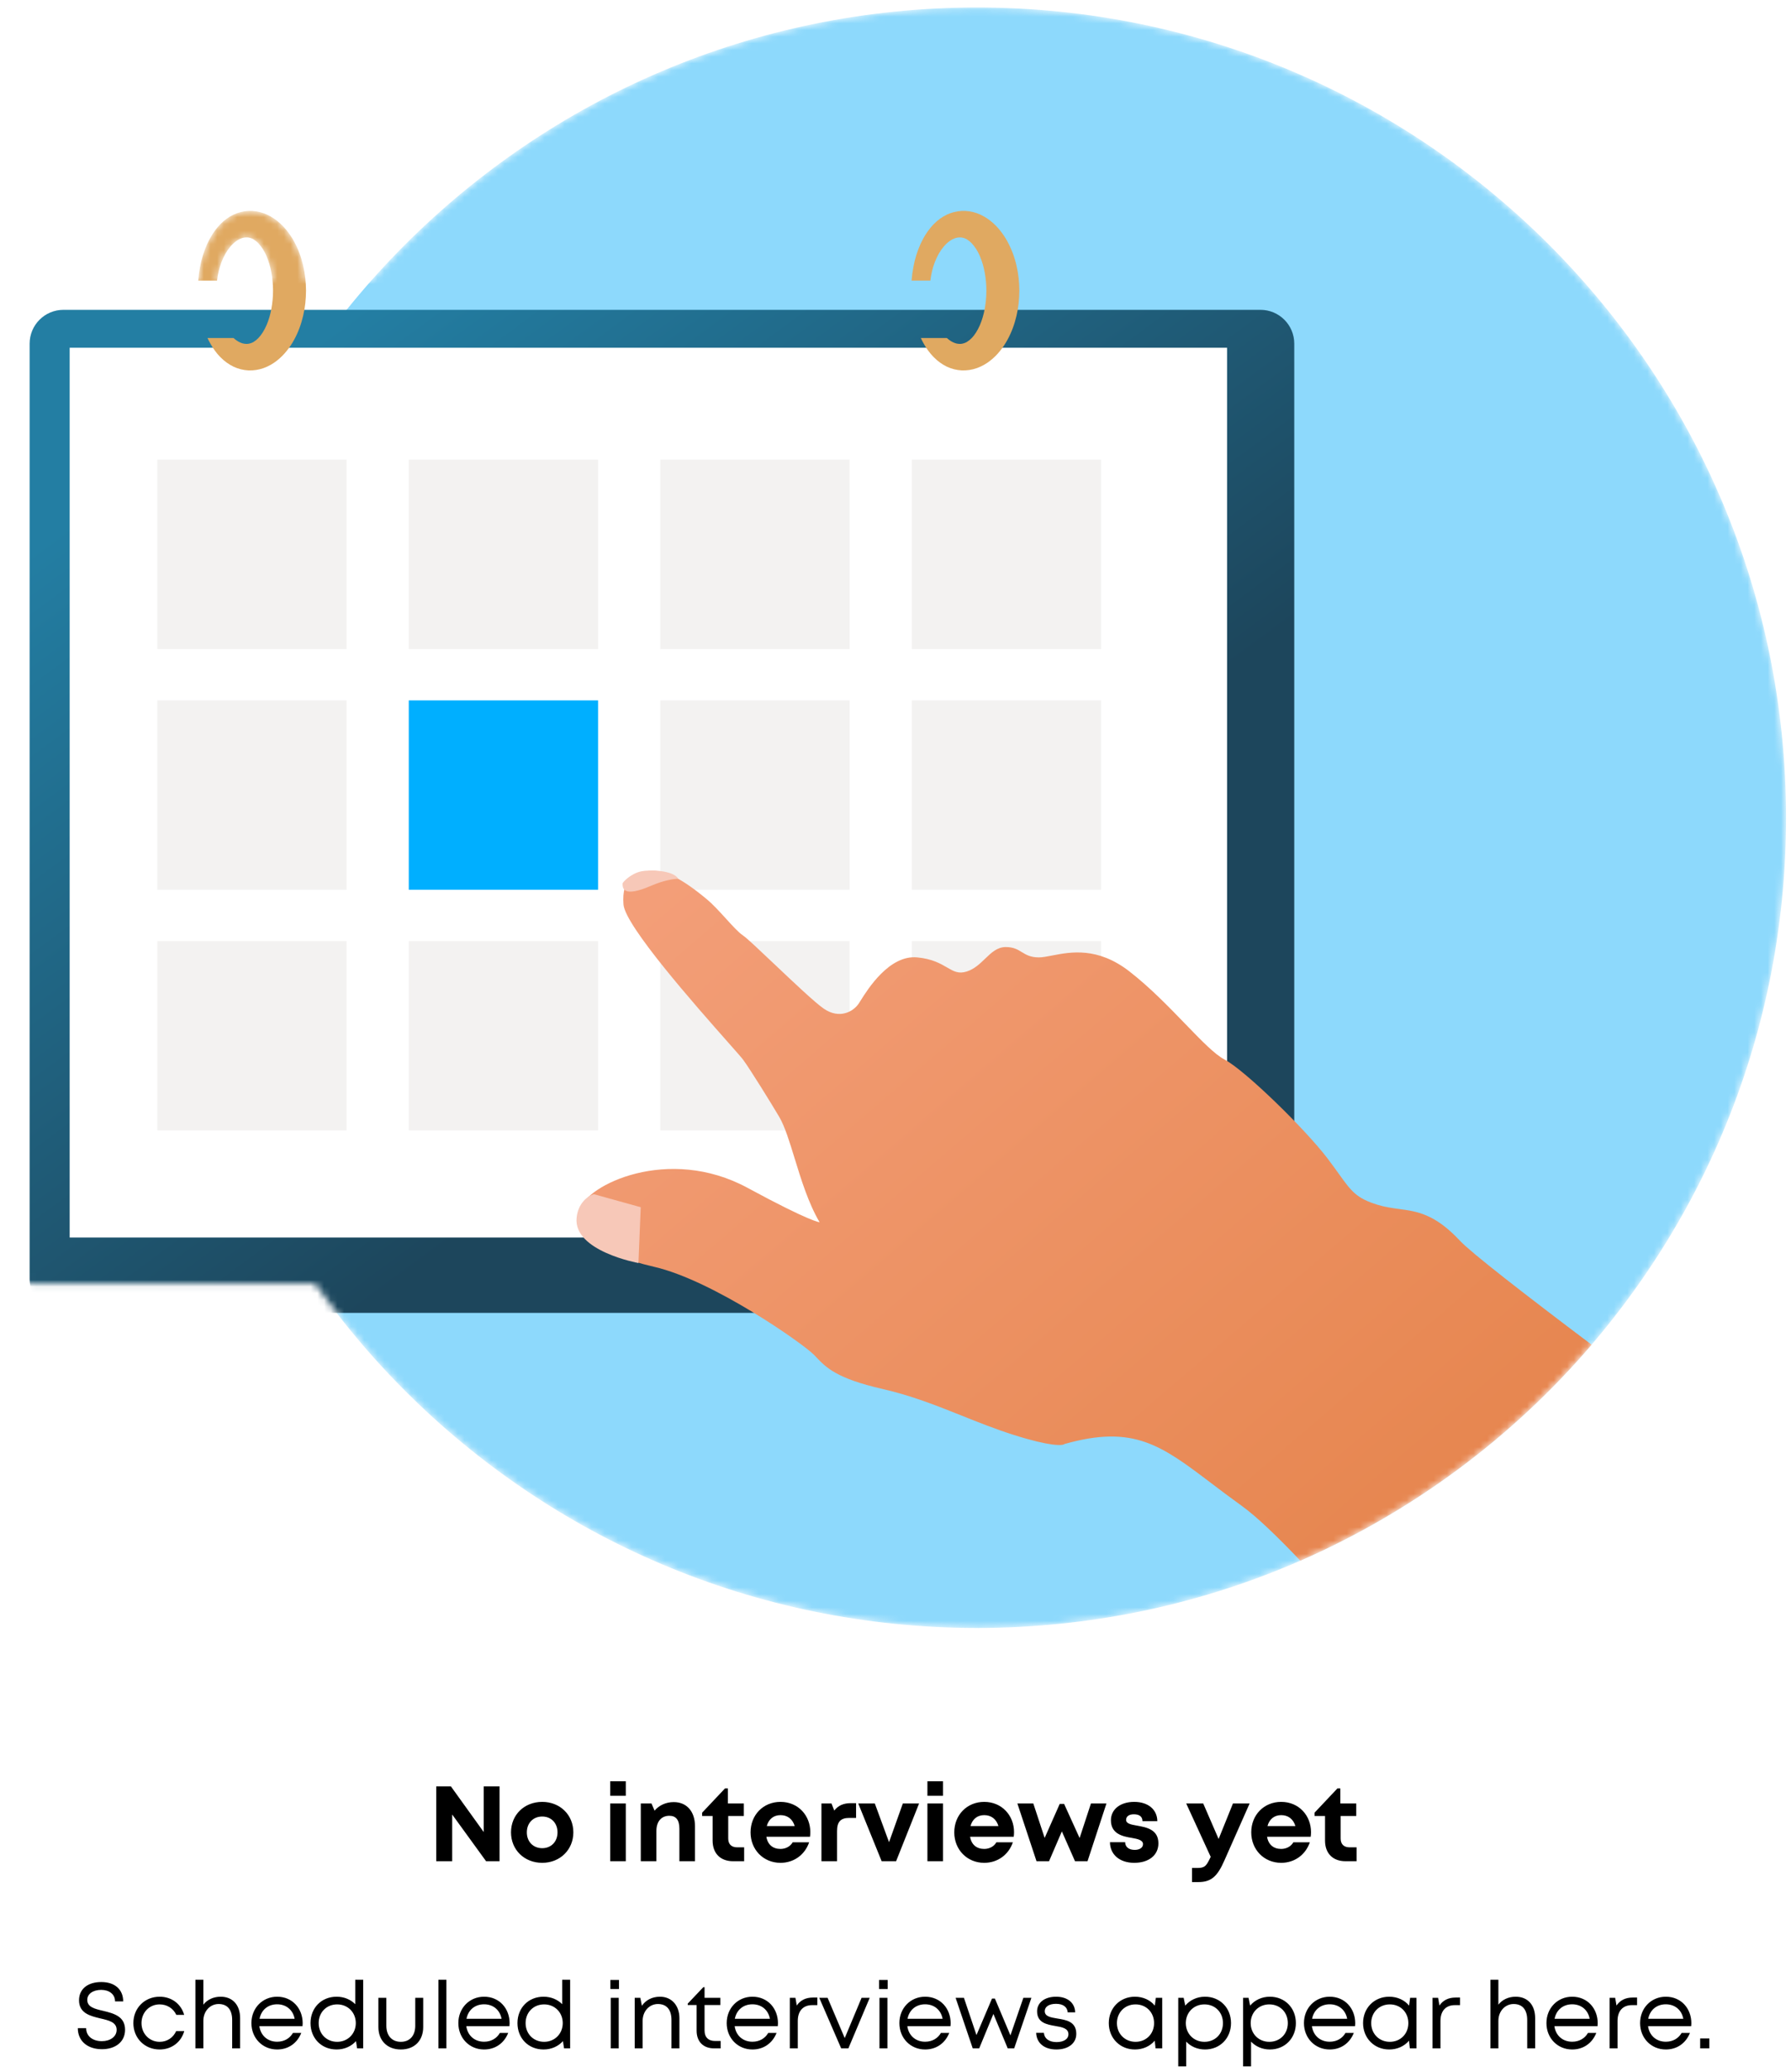 <svg width="268" height="310" viewBox="0 0 268 310" fill="none" xmlns="http://www.w3.org/2000/svg">
<mask id="mask0_846_1653" style="mask-type:luminance" maskUnits="userSpaceOnUse" x="0" y="1" width="268" height="243">
<path d="M146.193 243.586C162.844 243.608 179.319 240.18 194.579 233.516C211.358 226.17 226.256 215.121 238.158 201.199C256.978 179.244 267.302 151.269 267.257 122.351C267.257 55.398 213.054 1.119 146.193 1.119C110.118 1.119 77.728 16.919 55.551 41.989H45.72C45.654 41.232 45.534 40.48 45.361 39.74C45.077 38.48 44.62 37.264 44.004 36.128C43.682 35.54 43.309 34.981 42.888 34.459C42.449 33.91 41.947 33.415 41.391 32.985C40.802 32.527 40.146 32.163 39.445 31.907C38.712 31.646 37.936 31.527 37.158 31.558C36.392 31.599 35.642 31.788 34.947 32.114C34.227 32.464 33.572 32.936 33.013 33.509L32.838 33.69C32.754 33.777 32.675 33.868 32.596 33.958L32.506 34.066L32.436 34.153C32.357 34.252 32.279 34.352 32.203 34.453L32.116 34.57C32.049 34.663 31.982 34.753 31.921 34.849C31.572 35.373 31.266 35.925 31.006 36.498C30.51 37.605 30.149 38.768 29.931 39.962C29.803 40.632 29.713 41.309 29.663 41.989H32.474C32.529 41.517 32.611 41.048 32.722 40.591C32.946 39.653 33.281 38.75 33.735 37.96C33.96 37.564 34.216 37.203 34.493 36.877C34.767 36.548 35.069 36.274 35.378 36.055C35.684 35.837 36.002 35.688 36.302 35.601C36.58 35.525 36.871 35.503 37.158 35.537C37.431 35.581 37.693 35.673 37.933 35.811C38.181 35.956 38.425 36.157 38.661 36.399C39.139 36.886 39.556 37.576 39.885 38.333C40.214 39.094 40.459 39.938 40.613 40.809C40.686 41.197 40.741 41.593 40.779 41.989H5.126C2.33 41.989 0.066 44.255 0.066 47.049V187.012C0.066 189.809 2.333 192.072 5.126 192.072H47.144C69.05 223.23 105.248 243.586 146.193 243.586Z" fill="white"/>
</mask>
<g mask="url(#mask0_846_1653)">
<path d="M146.195 243.586C213.055 243.586 267.258 189.308 267.258 122.351C267.258 55.398 213.055 1.119 146.195 1.119C79.335 1.119 25.135 55.398 25.135 122.351C25.135 189.308 79.335 243.586 146.195 243.586Z" fill="#6FCFFB" fill-opacity="0.79"/>
<g filter="url(#filter0_di_846_1653)">
<path d="M184.242 41.989H5.122C2.329 41.989 0.064 44.253 0.064 47.046V187.015C0.064 189.808 2.329 192.072 5.122 192.072H184.242C187.035 192.072 189.299 189.808 189.299 187.015V47.046C189.299 44.253 187.035 41.989 184.242 41.989Z" fill="url(#paint0_linear_846_1653)"/>
</g>
<g filter="url(#filter1_d_846_1653)">
<path d="M8.967 50.574H182.159V183.706H8.967V50.574Z" fill="white"/>
</g>
<path d="M89.494 104.797H61.168V133.124H89.494V104.797Z" fill="#00AFFF"/>
<path d="M51.862 68.78H23.535V97.107H51.862V68.78ZM51.862 104.797H23.535V133.124H51.862V104.797ZM23.538 140.808H51.862V169.135H23.535L23.538 140.808ZM89.495 68.78H61.169V97.107H89.495V68.78ZM61.172 140.808H89.498V169.135H61.172V140.808ZM127.126 68.78H98.802V97.107H127.129L127.126 68.78ZM98.802 104.797H127.129V133.124H98.802V104.797ZM127.126 140.808H98.802V169.135H127.129L127.126 140.808ZM136.436 68.78H164.762V97.107H136.436V68.78ZM164.762 104.797H136.436V133.124H164.762V104.797ZM136.436 140.808H164.762V169.135H136.436V140.808Z" fill="#F3F2F1"/>
<path d="M238.159 201.199C228.197 193.695 220.119 187.417 218.479 185.661C214.704 181.614 212.041 181.256 209.323 180.892C208.295 180.752 207.264 180.612 206.16 180.274C202.958 179.29 202.227 178.264 200.348 175.648C199.865 174.973 199.302 174.192 198.606 173.277C195.198 168.82 186.226 160.09 183.251 158.543C181.777 157.774 179.77 155.697 177.373 153.215C174.938 150.695 172.1 147.759 169.013 145.356C164.241 141.644 160.183 142.437 157.448 142.967C156.673 143.118 156.003 143.25 155.452 143.25C154.2 143.25 153.55 142.853 152.906 142.463C152.28 142.078 151.662 141.703 150.5 141.703C149.218 141.703 148.342 142.547 147.406 143.451C146.629 144.199 145.807 144.989 144.68 145.356C143.436 145.761 142.708 145.335 141.717 144.758C140.736 144.188 139.5 143.465 137.252 143.25C133.068 142.85 129.841 148.015 128.745 149.769C128.658 149.912 128.582 150.031 128.521 150.121C127.717 151.359 125.631 152.539 123.278 150.928C121.949 150.019 118.669 146.908 115.838 144.225C113.662 142.163 111.751 140.351 111.189 139.975C110.524 139.535 109.636 138.554 108.66 137.485C107.719 136.448 106.703 135.329 105.738 134.528C102.039 131.446 99.423 130.129 97.258 130.316C95.091 130.502 92.985 131.306 93.297 135.332C93.541 138.545 104.133 150.518 108.925 155.939C110.134 157.308 110.976 158.255 111.186 158.543C112.24 159.967 115.471 165.193 116.604 167.116C117.437 168.532 118.127 170.787 118.899 173.295C119.872 176.461 120.971 180.041 122.64 182.873C122.64 182.873 121.378 182.887 111.867 177.734C99.982 171.296 87.66 177.364 86.795 180.953C85.927 184.545 89.146 187.516 97.937 189.561C106.729 191.6 120.225 201.076 121.836 202.746L122.11 203.037C123.616 204.616 125.165 206.247 132.052 207.823C136.436 208.825 140.17 210.319 143.931 211.823C146.436 212.825 148.953 213.83 151.677 214.695C157.124 216.428 159.024 216.326 159.292 216.058C169.65 213.128 173.775 216.256 181.308 221.966C182.689 223.014 184.184 224.145 185.853 225.345C187.982 226.877 191.032 229.79 194.577 233.516C211.356 226.169 226.256 215.12 238.159 201.199Z" fill="url(#paint1_linear_846_1653)"/>
<path d="M88.855 178.678L95.878 180.63L95.534 188.981C95.534 188.981 85.779 187.213 86.282 182.214C86.507 179.98 87.995 178.923 88.855 178.678ZM93.16 132.203C93.16 132.827 93.16 134.379 97.416 132.538C99.38 131.688 100.868 131.49 101.5 131.495C100.72 130.158 97.148 130.126 95.966 130.371C94.436 130.688 93.163 131.973 93.163 132.206L93.16 132.203Z" fill="#F7C8B8"/>
<path d="M45.791 43.489C45.785 44.742 45.657 46 45.365 47.238C45.074 48.476 44.643 49.697 44.005 50.85C43.69 51.433 43.318 51.987 42.889 52.52C42.451 53.068 41.95 53.563 41.395 53.994C40.824 54.437 40.171 54.812 39.449 55.072C38.727 55.331 37.934 55.456 37.159 55.421C36.395 55.38 35.645 55.192 34.951 54.868C34.23 54.517 33.575 54.045 33.014 53.472L32.839 53.292C32.755 53.204 32.676 53.114 32.597 53.024L32.507 52.916L32.443 52.837C32.361 52.736 32.281 52.633 32.204 52.528L32.117 52.412C31.705 51.834 31.348 51.22 31.048 50.577H34.945C35.088 50.705 35.234 50.821 35.38 50.923C35.685 51.142 36.003 51.29 36.303 51.378C36.606 51.456 36.886 51.474 37.159 51.439C37.432 51.397 37.694 51.305 37.934 51.168C38.202 51.005 38.447 50.806 38.663 50.577C39.14 50.09 39.557 49.403 39.886 48.645C40.218 47.882 40.46 47.037 40.614 46.169C40.937 44.397 40.937 42.581 40.614 40.809C40.467 39.959 40.222 39.128 39.886 38.333C39.596 37.621 39.181 36.966 38.663 36.399C38.447 36.171 38.202 35.973 37.934 35.81C37.694 35.673 37.432 35.581 37.159 35.537C36.872 35.503 36.582 35.524 36.303 35.601C36.003 35.688 35.685 35.837 35.38 36.055C35.05 36.29 34.753 36.566 34.494 36.877C34.208 37.213 33.954 37.576 33.736 37.96C33.282 38.75 32.95 39.65 32.723 40.588C32.612 41.049 32.529 41.517 32.475 41.989H29.664C29.714 41.313 29.801 40.635 29.932 39.962C30.15 38.768 30.511 37.605 31.007 36.498C31.315 35.822 31.687 35.176 32.117 34.569L32.204 34.453L32.437 34.153L32.507 34.066L32.597 33.958C32.676 33.87 32.755 33.777 32.839 33.69L33.014 33.506C33.573 32.934 34.228 32.462 34.948 32.114C35.621 31.799 36.382 31.598 37.159 31.56C37.934 31.523 38.724 31.648 39.446 31.904C40.169 32.166 40.824 32.545 41.392 32.985C41.966 33.428 42.464 33.926 42.889 34.459C43.318 34.992 43.69 35.548 44.005 36.128C44.643 37.282 45.074 38.502 45.362 39.74C45.654 40.978 45.785 42.237 45.791 43.489ZM152.53 43.489C152.525 44.742 152.396 46 152.108 47.238C151.817 48.476 151.386 49.697 150.748 50.85C150.433 51.433 150.06 51.987 149.632 52.52C149.194 53.068 148.692 53.563 148.138 53.994C147.567 54.437 146.914 54.812 146.192 55.072C145.466 55.331 144.677 55.456 143.902 55.421C143.137 55.38 142.388 55.192 141.694 54.868C140.973 54.517 140.318 54.045 139.757 53.472L139.582 53.292C139.495 53.204 139.419 53.114 139.34 53.024L139.247 52.916L139.186 52.837C139.104 52.735 139.023 52.632 138.944 52.528L138.859 52.412C138.793 52.319 138.726 52.228 138.664 52.132C138.333 51.636 138.041 51.115 137.79 50.574H141.688C141.828 50.705 141.974 50.821 142.119 50.923C142.428 51.142 142.745 51.29 143.046 51.378C143.323 51.453 143.613 51.474 143.899 51.439C144.172 51.396 144.434 51.304 144.674 51.168C144.943 51.005 145.189 50.806 145.405 50.577C145.883 50.09 146.299 49.403 146.629 48.645C146.958 47.882 147.2 47.037 147.357 46.169C147.679 44.397 147.679 42.581 147.357 40.809C147.209 39.959 146.965 39.128 146.629 38.333C146.338 37.621 145.924 36.966 145.405 36.399C145.19 36.171 144.945 35.973 144.677 35.81C144.436 35.673 144.173 35.581 143.899 35.537C143.612 35.503 143.321 35.524 143.043 35.601C142.745 35.688 142.428 35.837 142.119 36.055C141.813 36.274 141.507 36.55 141.234 36.877C140.948 37.213 140.694 37.576 140.476 37.96C140.017 38.785 139.676 39.669 139.463 40.588C139.352 41.05 139.271 41.517 139.218 41.989H136.404C136.456 41.313 136.544 40.635 136.675 39.962C136.891 38.768 137.251 37.605 137.747 36.498C138.009 35.939 138.3 35.382 138.664 34.849C138.726 34.753 138.793 34.663 138.859 34.569L138.947 34.453C139.02 34.351 139.098 34.252 139.18 34.153L139.247 34.066L139.34 33.958L139.579 33.69L139.754 33.506C140.313 32.934 140.968 32.462 141.688 32.114C142.364 31.799 143.124 31.598 143.902 31.56C144.674 31.523 145.466 31.648 146.189 31.904C146.911 32.166 147.564 32.545 148.135 32.985C148.706 33.428 149.204 33.926 149.632 34.459C150.057 34.992 150.43 35.548 150.745 36.128C151.363 37.263 151.821 38.479 152.105 39.74C152.396 40.978 152.525 42.237 152.53 43.489Z" fill="#E0A961"/>
</g>
<path d="M15.256 306.612C13.1 306.612 11.644 305.394 11.644 303.462H12.89C12.89 304.68 13.884 305.408 15.242 305.408C16.474 305.408 17.454 304.75 17.454 303.714C17.454 302.566 16.292 302.3 15.018 302.006C13.506 301.642 11.826 301.236 11.826 299.29C11.826 297.596 13.142 296.56 15.158 296.56C17.202 296.56 18.434 297.694 18.434 299.458H17.216C17.216 298.38 16.334 297.736 15.144 297.736C13.954 297.736 13.058 298.31 13.058 299.234C13.058 300.312 14.178 300.578 15.438 300.872C16.978 301.25 18.714 301.67 18.714 303.7C18.714 305.562 17.216 306.612 15.256 306.612ZM23.89 306.654C21.649 306.654 19.956 304.96 19.956 302.706C19.956 300.452 21.649 298.758 23.89 298.758C25.681 298.758 27.096 299.836 27.558 301.474H26.381C25.933 300.508 24.995 299.906 23.89 299.906C22.335 299.906 21.174 301.124 21.174 302.706C21.174 304.288 22.349 305.506 23.89 305.506C24.995 305.506 25.905 304.904 26.367 303.896H27.572C27.11 305.562 25.668 306.654 23.89 306.654ZM33.019 298.758C34.811 298.758 35.931 299.99 35.931 301.964V306.486H34.741V302.244C34.741 300.704 34.027 299.85 32.711 299.85C31.423 299.85 30.429 300.942 30.429 302.356V306.486H29.239V296.224H30.429V299.948C31.003 299.206 31.927 298.758 33.019 298.758ZM45.292 302.734C45.292 302.874 45.278 303.028 45.264 303.168H38.81C39.006 304.568 40.042 305.492 41.47 305.492C42.52 305.492 43.36 305.002 43.836 304.176H45.082C44.452 305.744 43.122 306.654 41.47 306.654C39.286 306.654 37.62 304.96 37.62 302.706C37.62 300.452 39.286 298.758 41.47 298.758C43.766 298.758 45.292 300.522 45.292 302.734ZM41.47 299.892C40.098 299.892 39.09 300.746 38.838 302.062H44.088C43.836 300.718 42.814 299.892 41.47 299.892ZM54.347 296.224V306.486H53.437L53.269 305.408C52.569 306.178 51.547 306.654 50.371 306.654C48.089 306.654 46.465 304.96 46.465 302.706C46.465 300.438 48.089 298.758 50.371 298.758C51.491 298.758 52.471 299.178 53.157 299.878V296.224H54.347ZM50.455 305.506C52.051 305.506 53.241 304.288 53.241 302.706C53.241 301.11 52.051 299.906 50.455 299.906C48.859 299.906 47.683 301.096 47.683 302.706C47.683 304.316 48.859 305.506 50.455 305.506ZM59.981 306.654C57.951 306.654 56.621 305.324 56.621 303.294V298.926H57.811V303.098C57.811 304.596 58.651 305.506 59.981 305.506C61.325 305.506 62.137 304.582 62.137 303.098V298.926H63.327V303.294C63.327 305.324 62.025 306.654 59.981 306.654ZM65.606 296.224H66.796V306.486H65.606V296.224ZM76.258 302.734C76.258 302.874 76.244 303.028 76.23 303.168H69.776C69.972 304.568 71.008 305.492 72.436 305.492C73.486 305.492 74.326 305.002 74.802 304.176H76.048C75.418 305.744 74.088 306.654 72.436 306.654C70.252 306.654 68.586 304.96 68.586 302.706C68.586 300.452 70.252 298.758 72.436 298.758C74.732 298.758 76.258 300.522 76.258 302.734ZM72.436 299.892C71.064 299.892 70.056 300.746 69.804 302.062H75.054C74.802 300.718 73.78 299.892 72.436 299.892ZM85.314 296.224V306.486H84.404L84.236 305.408C83.536 306.178 82.514 306.654 81.338 306.654C79.056 306.654 77.432 304.96 77.432 302.706C77.432 300.438 79.056 298.758 81.338 298.758C82.458 298.758 83.438 299.178 84.124 299.878V296.224H85.314ZM81.422 305.506C83.018 305.506 84.208 304.288 84.208 302.706C84.208 301.11 83.018 299.906 81.422 299.906C79.826 299.906 78.65 301.096 78.65 302.706C78.65 304.316 79.826 305.506 81.422 305.506ZM91.335 296.252H92.624V297.61H91.335V296.252ZM91.391 298.926H92.582V306.486H91.391V298.926ZM98.754 298.758C100.546 298.758 101.666 300.116 101.666 301.964V306.486H100.476V302.244C100.476 300.704 99.761 299.85 98.445 299.85C97.157 299.85 96.163 300.942 96.163 302.356V306.486H94.974V298.926H95.814L96.052 300.116C96.612 299.276 97.578 298.758 98.754 298.758ZM107.836 305.38V306.486H106.856C105.232 306.486 104.238 305.478 104.238 303.84V300.004H102.908V299.794L105.246 297.33H105.428V298.926H107.794V300.004H105.428V303.798C105.428 304.82 105.988 305.38 107.01 305.38H107.836ZM116.413 302.734C116.413 302.874 116.399 303.028 116.385 303.168H109.931C110.127 304.568 111.163 305.492 112.591 305.492C113.641 305.492 114.481 305.002 114.957 304.176H116.203C115.573 305.744 114.243 306.654 112.591 306.654C110.407 306.654 108.741 304.96 108.741 302.706C108.741 300.452 110.407 298.758 112.591 298.758C114.887 298.758 116.413 300.522 116.413 302.734ZM112.591 299.892C111.219 299.892 110.211 300.746 109.959 302.062H115.209C114.957 300.718 113.935 299.892 112.591 299.892ZM122.304 298.884V300.018H121.534C120.148 300.018 119.378 300.914 119.378 302.384V306.486H118.188V298.926H119.028L119.224 300.074C119.756 299.304 120.554 298.884 121.632 298.884H122.304ZM130.141 298.926L126.949 306.486H125.871L122.595 298.926H123.841L126.403 304.946L128.923 298.926H130.141ZM131.544 296.252H132.832V297.61H131.544V296.252ZM131.6 298.926H132.79V306.486H131.6V298.926ZM142.253 302.734C142.253 302.874 142.239 303.028 142.225 303.168H135.771C135.967 304.568 137.003 305.492 138.431 305.492C139.481 305.492 140.321 305.002 140.797 304.176H142.043C141.413 305.744 140.083 306.654 138.431 306.654C136.247 306.654 134.581 304.96 134.581 302.706C134.581 300.452 136.247 298.758 138.431 298.758C140.727 298.758 142.253 300.522 142.253 302.734ZM138.431 299.892C137.059 299.892 136.051 300.746 135.799 302.062H141.049C140.797 300.718 139.775 299.892 138.431 299.892ZM154.335 298.926L151.759 306.486H150.793L148.651 301.334L146.523 306.486H145.557L142.995 298.926H144.241L146.117 304.498L148.441 299.038H148.875L151.199 304.54L153.131 298.926H154.335ZM158.071 306.654C156.265 306.654 155.103 305.688 155.047 304.162H156.209C156.279 305.072 157.049 305.548 158.099 305.548C159.135 305.548 159.877 305.114 159.877 304.372C159.877 303.49 158.939 303.308 157.917 303.14C156.629 302.916 155.187 302.65 155.187 300.942C155.187 299.64 156.321 298.758 158.029 298.758C159.737 298.758 160.843 299.668 160.885 301.096H159.765C159.709 300.284 159.065 299.822 158.015 299.822C156.979 299.822 156.335 300.256 156.335 300.914C156.335 301.712 157.203 301.852 158.211 302.02C159.527 302.23 161.053 302.468 161.053 304.316C161.053 305.73 159.863 306.654 158.071 306.654ZM173.91 298.926V306.486H172.916L172.79 305.338C172.104 306.15 171.054 306.654 169.822 306.654C167.596 306.654 165.916 304.96 165.916 302.706C165.916 300.438 167.596 298.758 169.822 298.758C171.068 298.758 172.118 299.262 172.804 300.088L172.958 298.926H173.91ZM169.92 305.506C171.516 305.506 172.692 304.316 172.692 302.706C172.692 301.096 171.516 299.906 169.92 299.906C168.324 299.906 167.134 301.11 167.134 302.706C167.134 304.302 168.324 305.506 169.92 305.506ZM180.312 298.758C182.566 298.758 184.204 300.438 184.204 302.706C184.204 304.96 182.566 306.654 180.312 306.654C179.178 306.654 178.184 306.206 177.498 305.478V309.188H176.308V298.926H177.12L177.358 300.088C178.058 299.262 179.108 298.758 180.312 298.758ZM180.228 305.506C181.838 305.506 183 304.316 183 302.706C183 301.096 181.838 299.906 180.228 299.906C178.632 299.906 177.442 301.11 177.442 302.706C177.442 304.302 178.632 305.506 180.228 305.506ZM190.019 298.758C192.273 298.758 193.911 300.438 193.911 302.706C193.911 304.96 192.273 306.654 190.019 306.654C188.885 306.654 187.891 306.206 187.205 305.478V309.188H186.015V298.926H186.827L187.065 300.088C187.765 299.262 188.815 298.758 190.019 298.758ZM189.935 305.506C191.545 305.506 192.707 304.316 192.707 302.706C192.707 301.096 191.545 299.906 189.935 299.906C188.339 299.906 187.149 301.11 187.149 302.706C187.149 304.302 188.339 305.506 189.935 305.506ZM202.792 302.734C202.792 302.874 202.778 303.028 202.764 303.168H196.31C196.506 304.568 197.542 305.492 198.97 305.492C200.02 305.492 200.86 305.002 201.336 304.176H202.582C201.952 305.744 200.622 306.654 198.97 306.654C196.786 306.654 195.12 304.96 195.12 302.706C195.12 300.452 196.786 298.758 198.97 298.758C201.266 298.758 202.792 300.522 202.792 302.734ZM198.97 299.892C197.598 299.892 196.59 300.746 196.338 302.062H201.588C201.336 300.718 200.314 299.892 198.97 299.892ZM211.959 298.926V306.486H210.965L210.839 305.338C210.153 306.15 209.103 306.654 207.871 306.654C205.645 306.654 203.965 304.96 203.965 302.706C203.965 300.438 205.645 298.758 207.871 298.758C209.117 298.758 210.167 299.262 210.853 300.088L211.007 298.926H211.959ZM207.969 305.506C209.565 305.506 210.741 304.316 210.741 302.706C210.741 301.096 209.565 299.906 207.969 299.906C206.373 299.906 205.183 301.11 205.183 302.706C205.183 304.302 206.373 305.506 207.969 305.506ZM218.472 298.884V300.018H217.702C216.316 300.018 215.546 300.914 215.546 302.384V306.486H214.356V298.926H215.196L215.392 300.074C215.924 299.304 216.722 298.884 217.8 298.884H218.472ZM226.804 298.758C228.596 298.758 229.716 299.99 229.716 301.964V306.486H228.526V302.244C228.526 300.704 227.812 299.85 226.496 299.85C225.208 299.85 224.214 300.942 224.214 302.356V306.486H223.024V296.224H224.214V299.948C224.788 299.206 225.712 298.758 226.804 298.758ZM239.077 302.734C239.077 302.874 239.063 303.028 239.049 303.168H232.595C232.791 304.568 233.827 305.492 235.255 305.492C236.305 305.492 237.145 305.002 237.621 304.176H238.867C238.237 305.744 236.907 306.654 235.255 306.654C233.071 306.654 231.405 304.96 231.405 302.706C231.405 300.452 233.071 298.758 235.255 298.758C237.551 298.758 239.077 300.522 239.077 302.734ZM235.255 299.892C233.883 299.892 232.875 300.746 232.623 302.062H237.873C237.621 300.718 236.599 299.892 235.255 299.892ZM244.968 298.884V300.018H244.198C242.812 300.018 242.042 300.914 242.042 302.384V306.486H240.852V298.926H241.692L241.888 300.074C242.42 299.304 243.218 298.884 244.296 298.884H244.968ZM253.09 302.734C253.09 302.874 253.076 303.028 253.062 303.168H246.608C246.804 304.568 247.84 305.492 249.268 305.492C250.318 305.492 251.158 305.002 251.634 304.176H252.88C252.25 305.744 250.92 306.654 249.268 306.654C247.084 306.654 245.418 304.96 245.418 302.706C245.418 300.452 247.084 298.758 249.268 298.758C251.564 298.758 253.09 300.522 253.09 302.734ZM249.268 299.892C247.896 299.892 246.888 300.746 246.636 302.062H251.886C251.634 300.718 250.612 299.892 249.268 299.892ZM254.409 305.002H255.781V306.486H254.409V305.002Z" fill="black"/>
<path d="M74.752 267.286V278.486H72.736L67.664 271.494V278.486H65.28V267.286H67.472L72.384 274.118V267.286H74.752ZM81.138 278.726C78.45 278.726 76.466 276.774 76.466 274.166C76.466 271.542 78.45 269.606 81.138 269.606C83.794 269.606 85.794 271.542 85.794 274.166C85.794 276.774 83.794 278.726 81.138 278.726ZM81.138 276.534C82.482 276.534 83.426 275.558 83.426 274.166C83.426 272.774 82.482 271.798 81.138 271.798C79.778 271.798 78.834 272.774 78.834 274.166C78.834 275.558 79.778 276.534 81.138 276.534ZM91.308 266.518H93.644V268.694H91.308V266.518ZM91.308 269.846H93.644V278.486H91.308V269.846ZM100.814 269.638C102.782 269.638 103.998 271.062 103.998 273.254V278.486H101.662V273.622C101.662 272.326 101.166 271.686 100.158 271.686C98.958 271.686 98.222 272.55 98.222 273.942V278.486H95.886V269.846H97.486L97.95 270.918C98.606 270.134 99.63 269.638 100.814 269.638ZM111.353 276.406V278.486H109.705C107.801 278.486 106.633 277.318 106.633 275.398V271.718H105.065V271.222L108.489 267.59H108.921V269.846H111.305V271.718H108.969V275.094C108.969 275.926 109.449 276.406 110.297 276.406H111.353ZM121.254 274.134C121.254 274.358 121.238 274.598 121.206 274.822H114.678C114.87 276.006 115.654 276.646 116.79 276.646C117.59 276.646 118.262 276.262 118.614 275.654H121.078C120.438 277.526 118.79 278.726 116.79 278.726C114.23 278.726 112.31 276.758 112.31 274.166C112.31 271.558 114.214 269.606 116.79 269.606C119.446 269.606 121.254 271.654 121.254 274.134ZM116.79 271.59C115.75 271.59 115.014 272.198 114.742 273.222H118.918C118.598 272.166 117.83 271.59 116.79 271.59ZM128.101 269.798V272.006H127.093C125.781 272.006 125.253 272.582 125.253 273.99V278.486H122.917V269.846H124.421L124.837 270.902C125.445 270.134 126.229 269.798 127.333 269.798H128.101ZM137.529 269.846L134.089 278.486H131.929L128.425 269.846H130.905L133.033 275.638L135.097 269.846H137.529ZM138.776 266.518H141.112V268.694H138.776V266.518ZM138.776 269.846H141.112V278.486H138.776V269.846ZM151.738 274.134C151.738 274.358 151.722 274.598 151.69 274.822H145.162C145.354 276.006 146.138 276.646 147.274 276.646C148.074 276.646 148.746 276.262 149.098 275.654H151.562C150.922 277.526 149.274 278.726 147.274 278.726C144.714 278.726 142.794 276.758 142.794 274.166C142.794 271.558 144.698 269.606 147.274 269.606C149.93 269.606 151.738 271.654 151.738 274.134ZM147.274 271.59C146.234 271.59 145.498 272.198 145.226 273.222H149.402C149.082 272.166 148.314 271.59 147.274 271.59ZM165.566 269.846L162.734 278.486H160.862L158.894 274.022L156.974 278.486H155.102L152.238 269.846H154.622L156.318 274.998L158.574 269.91H159.23L161.55 275.014L163.246 269.846H165.566ZM169.723 278.726C167.547 278.726 166.107 277.494 166.091 275.638H168.363C168.379 276.406 168.971 276.79 169.803 276.79C170.459 276.79 171.035 276.502 171.035 275.926C171.035 275.334 170.283 275.158 169.371 274.998C167.995 274.774 166.235 274.406 166.235 272.358C166.235 270.726 167.627 269.606 169.723 269.606C171.803 269.606 173.163 270.758 173.179 272.486H170.955C170.955 271.798 170.475 271.462 169.659 271.462C168.923 271.462 168.507 271.798 168.507 272.294C168.507 272.87 169.243 272.998 170.139 273.158C171.547 273.414 173.339 273.718 173.339 275.814C173.339 277.59 171.899 278.726 169.723 278.726ZM186.99 269.846L183.214 278.374C182.19 280.71 181.278 281.606 179.326 281.606H178.366V279.494H179.182C180.302 279.494 180.526 279.174 181.134 277.894L181.166 277.83L177.502 269.846H180.046L182.35 275.158L184.494 269.846H186.99ZM196.176 274.134C196.176 274.358 196.16 274.598 196.128 274.822H189.6C189.792 276.006 190.576 276.646 191.712 276.646C192.512 276.646 193.184 276.262 193.536 275.654H196C195.36 277.526 193.712 278.726 191.712 278.726C189.152 278.726 187.232 276.758 187.232 274.166C187.232 271.558 189.136 269.606 191.712 269.606C194.368 269.606 196.176 271.654 196.176 274.134ZM191.712 271.59C190.672 271.59 189.936 272.198 189.664 273.222H193.84C193.52 272.166 192.752 271.59 191.712 271.59ZM202.994 276.406V278.486H201.346C199.442 278.486 198.274 277.318 198.274 275.398V271.718H196.706V271.222L200.13 267.59H200.562V269.846H202.946V271.718H200.61V275.094C200.61 275.926 201.09 276.406 201.938 276.406H202.994Z" fill="black"/>
<defs>
<filter id="filter0_di_846_1653" x="0.064" y="41.989" width="192.147" height="152.996" filterUnits="userSpaceOnUse" color-interpolation-filters="sRGB">
<feFlood flood-opacity="0" result="BackgroundImageFix"/>
<feColorMatrix in="SourceAlpha" type="matrix" values="0 0 0 0 0 0 0 0 0 0 0 0 0 0 0 0 0 0 127 0" result="hardAlpha"/>
<feOffset dx="1.457" dy="1.457"/>
<feGaussianBlur stdDeviation="0.728"/>
<feColorMatrix type="matrix" values="0 0 0 0 0 0 0 0 0 0 0 0 0 0 0 0 0 0 0.3 0"/>
<feBlend mode="normal" in2="BackgroundImageFix" result="effect1_dropShadow_846_1653"/>
<feBlend mode="normal" in="SourceGraphic" in2="effect1_dropShadow_846_1653" result="shape"/>
<feColorMatrix in="SourceAlpha" type="matrix" values="0 0 0 0 0 0 0 0 0 0 0 0 0 0 0 0 0 0 127 0" result="hardAlpha"/>
<feOffset dx="2.913" dy="2.913"/>
<feGaussianBlur stdDeviation="1.457"/>
<feComposite in2="hardAlpha" operator="arithmetic" k2="-1" k3="1"/>
<feColorMatrix type="matrix" values="0 0 0 0 0 0 0 0 0 0 0 0 0 0 0 0 0 0 0.3 0"/>
<feBlend mode="normal" in2="shape" result="effect2_innerShadow_846_1653"/>
</filter>
<filter id="filter1_d_846_1653" x="8.967" y="50.574" width="176.104" height="136.045" filterUnits="userSpaceOnUse" color-interpolation-filters="sRGB">
<feFlood flood-opacity="0" result="BackgroundImageFix"/>
<feColorMatrix in="SourceAlpha" type="matrix" values="0 0 0 0 0 0 0 0 0 0 0 0 0 0 0 0 0 0 127 0" result="hardAlpha"/>
<feOffset dx="1.457" dy="1.457"/>
<feGaussianBlur stdDeviation="0.728"/>
<feColorMatrix type="matrix" values="0 0 0 0 0 0 0 0 0 0 0 0 0 0 0 0 0 0 0.3 0"/>
<feBlend mode="normal" in2="BackgroundImageFix" result="effect1_dropShadow_846_1653"/>
<feBlend mode="normal" in="SourceGraphic" in2="effect1_dropShadow_846_1653" result="shape"/>
</filter>
<linearGradient id="paint0_linear_846_1653" x1="0.064" y1="34.948" x2="110.693" y2="184.792" gradientUnits="userSpaceOnUse">
<stop offset="0.187" stop-color="#237EA3"/>
<stop offset="0.835" stop-color="#1D465C"/>
</linearGradient>
<linearGradient id="paint1_linear_846_1653" x1="102.406" y1="130.254" x2="252.489" y2="304.72" gradientUnits="userSpaceOnUse">
<stop stop-color="#F39E78"/>
<stop offset="1" stop-color="#DF7838"/>
</linearGradient>
</defs>
</svg>

